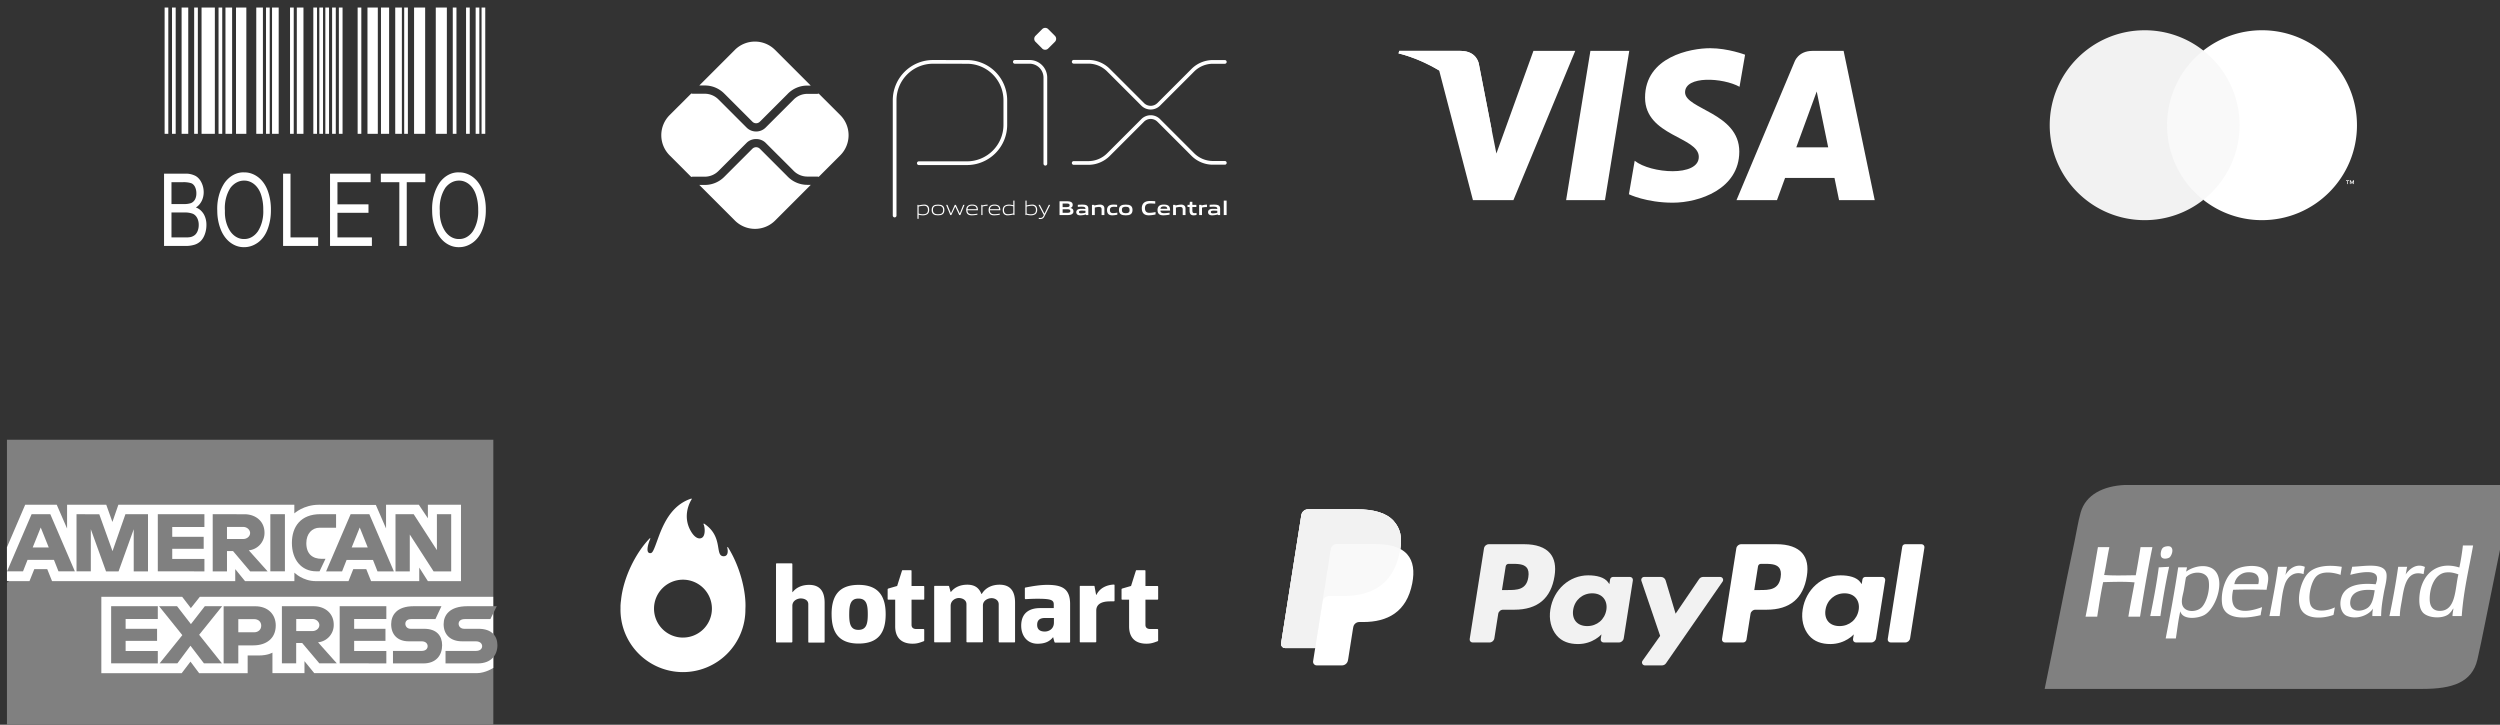 <?xml version="1.0" encoding="UTF-8" standalone="no"?>
<!-- Created with Inkscape (http://www.inkscape.org/) -->

<svg
   width="265.731mm"
   height="77.036mm"
   viewBox="0 0 265.731 77.036"
   version="1.1"
   id="svg5"
   xml:space="preserve"
   inkscape:version="1.2.2 (732a01da63, 2022-12-09)"
   sodipodi:docname="formas_pagamento.svg"
   xmlns:inkscape="http://www.inkscape.org/namespaces/inkscape"
   xmlns:sodipodi="http://sodipodi.sourceforge.net/DTD/sodipodi-0.dtd"
   xmlns="http://www.w3.org/2000/svg"
   xmlns:svg="http://www.w3.org/2000/svg"><rect x="0" y="0" width="265.731" height="77.036" fill="#333333" stroke="none"/><sodipodi:namedview
     id="namedview7"
     pagecolor="#505050"
     bordercolor="#eeeeee"
     borderopacity="1"
     inkscape:showpageshadow="0"
     inkscape:pageopacity="0"
     inkscape:pagecheckerboard="0"
     inkscape:deskcolor="#505050"
     inkscape:document-units="mm"
     showgrid="false"
     inkscape:zoom="0.78127806"
     inkscape:cx="609.25812"
     inkscape:cy="307.18897"
     inkscape:window-width="2560"
     inkscape:window-height="1057"
     inkscape:window-x="1358"
     inkscape:window-y="-8"
     inkscape:window-maximized="1"
     inkscape:current-layer="g316" /><defs
     id="defs2">
	
	

		
		
		
	
		
	
			
			
			
			
			
			
		</defs><g
     inkscape:label="Camada 1"
     inkscape:groupmode="layer"
     id="layer1"
     transform="translate(320.143,-461.136)"><g
       id="g316"
       transform="matrix(0.265,0,0,0.265,-965.779,-7.261)"><g
         id="g2157"
         transform="translate(48.607)"><g
           id="g452"
           transform="matrix(0.737,0,0,0.737,1002.252,293.146)"><path
             d="m 1969.514,2004.633 h 2.009 v 68.727 h -2.009 z m 4.018,0 h 2.009 v 68.727 h -2.009 z m 12.063,0 h 2.009 v 68.727 h -2.009 z m 39.105,0 h 2.009 v 68.727 h -2.009 z m 13.073,0 h 2.009 v 68.727 h -2.009 z m 12.677,0 h 2.009 v 68.727 h -2.009 z m 3.267,0 h 2.009 v 68.727 h -2.009 z m 3.272,0 h 2.009 v 68.727 h -2.009 z m 3.677,0 h 2.009 v 68.727 h -2.009 z m 3.677,0 h 2.009 v 68.727 h -2.009 z m 10.22,0 h 2.009 v 68.727 h -2.009 z m 25.341,0 h 2.009 v 68.727 h -2.009 z m 26.433,0 h 2.009 v 68.727 h -2.009 z m 7.23,0 h 2.009 v 68.727 h -2.009 z m 5.225,0 h 2.009 v 68.727 h -2.009 z m 3.216,0 h 2.009 v 68.727 h -2.009 z m -143.147,0 h 2.009 v 68.727 h -2.009 z m -20.103,0 h 3.617 v 68.727 h -3.617 z m 23.873,0 h 3.617 v 68.727 h -3.617 z m 16.763,0 h 3.617 v 68.727 h -3.617 z m 8.582,0 h 3.617 v 68.727 h -3.617 z m 13.487,0 h 3.617 v 68.727 h -3.617 z m 38.453,0 h 5.626 v 68.727 h -5.626 z m 7.349,0 h 4.423 v 68.727 h -4.423 z m 7.755,0 h 3.617 v 68.727 h -3.617 z m 10.254,0 h 6.031 v 68.727 h -6.031 z m 11.811,0 h 6.031 v 68.727 h -6.031 z m -127.471,0 h 7.234 v 68.727 h -7.234 z m 18.751,0 h 5.626 v 68.727 h -5.626 z"
             id="path4"
             inkscape:connector-curvature="0"
             style="fill:#ffffff;stroke-width:4.842"
             inkscape:export-filename="G:\Users\suitedoalex\sites\boleto-logo-5.png"
             inkscape:export-xdpi="1.4072399"
             inkscape:export-ydpi="1.4072399" /><path
             d="m 1969.203,2134.382 v -39.337 h 11.457 a 14.178,18.267 0 0 1 5.613,1.192 7.217,9.298 0 0 1 3.31,3.676 7.52,9.689 0 0 1 1.199,5.193 6.923,8.919 0 0 1 -1.062,4.748 7.584,9.771 0 0 1 -3.208,3.594 7.976,10.277 0 0 1 4.265,3.567 7.418,9.557 0 0 1 1.489,5.957 8.919,11.491 0 0 1 -0.904,5.138 7.72,9.947 0 0 1 -2.248,3.666 9.345,12.041 0 0 1 -3.344,1.945 20.329,26.192 0 0 1 -4.922,0.659 z m 4.044,-22.806 h 6.603 a 14.733,18.982 0 0 0 3.839,-0.456 4.265,5.496 0 0 0 2.32,-1.956 4.381,5.644 0 0 0 0.781,-3.435 4.909,6.325 0 0 0 -0.729,-3.446 3.69,4.754 0 0 0 -2.064,-2.044 17.394,22.411 0 0 0 -4.645,-0.55 h -6.104 z m 0,18.168 h 7.601 a 17.488,22.532 0 0 0 2.751,-0.187 6.586,8.485 0 0 0 2.333,-1.099 4.423,5.699 0 0 0 1.54,-2.198 5.315,6.847 0 0 0 0.606,-3.297 5.072,6.534 0 0 0 -0.874,-3.847 4.615,5.946 0 0 0 -2.427,-2.281 15.044,19.383 0 0 0 -4.466,-0.659 h -7.064 z m 24.923,-14.519 a 16.592,21.378 0 0 1 4.082,-15.338 13.88,17.882 0 0 1 10.54,-5.54 14.622,18.839 0 0 1 7.622,2.605 13.193,16.998 0 0 1 5.174,7.26 18.299,23.576 0 0 1 1.779,10.557 17.991,23.18 0 0 1 -1.872,10.705 12.796,16.487 0 0 1 -5.311,7.144 15.172,19.548 0 0 1 -7.413,2.429 14.438,18.602 0 0 1 -7.703,-2.676 13.402,17.267 0 0 1 -5.148,-7.331 17.232,22.202 0 0 1 -1.749,-9.815 z m 4.167,0.082 a 12.233,15.761 0 0 0 2.986,11.205 9.763,12.579 0 0 0 7.447,4.094 9.746,12.557 0 0 0 7.481,-4.138 12.967,16.706 0 0 0 2.947,-11.727 15.641,20.152 0 0 0 -1.241,-8.386 9.682,12.475 0 0 0 -3.685,-5.556 9.994,12.876 0 0 0 -5.447,-1.973 10.331,13.31 0 0 0 -7.383,3.797 13.163,16.959 0 0 0 -3.105,12.678 z m 31.654,19.075 v -39.337 h 4.039 v 34.693 h 15.036 v 4.644 z m 25.55,0 v -39.337 h 22.078 v 4.644 h -18.038 v 12.046 h 16.891 v 4.616 h -16.891 v 13.387 h 18.746 v 4.644 z m 37.715,0 v -34.693 h -10.062 v -4.644 h 24.202 v 4.644 h -10.1 v 34.693 z m 17.863,-19.157 a 16.592,21.378 0 0 1 4.09,-15.338 13.88,17.882 0 0 1 10.54,-5.54 14.622,18.839 0 0 1 7.622,2.605 13.193,16.998 0 0 1 5.174,7.26 18.299,23.576 0 0 1 1.779,10.557 17.991,23.18 0 0 1 -1.873,10.705 12.796,16.487 0 0 1 -5.327,7.15 15.172,19.548 0 0 1 -7.413,2.429 14.438,18.602 0 0 1 -7.708,-2.682 13.402,17.267 0 0 1 -5.136,-7.331 17.232,22.202 0 0 1 -1.749,-9.815 z m 4.167,0.082 a 12.233,15.761 0 0 0 2.986,11.205 9.763,12.579 0 0 0 7.447,4.094 9.746,12.557 0 0 0 7.507,-4.133 12.967,16.706 0 0 0 2.947,-11.727 15.641,20.152 0 0 0 -1.28,-8.386 9.682,12.475 0 0 0 -3.685,-5.556 9.994,12.876 0 0 0 -5.447,-1.973 10.331,13.31 0 0 0 -7.383,3.797 13.163,16.959 0 0 0 -3.097,12.673 z"
             id="path6"
             inkscape:connector-curvature="0"
             style="fill:#ffffff;stroke-width:4.842"
             inkscape:export-filename="G:\Users\suitedoalex\sites\boleto-logo-5.png"
             inkscape:export-xdpi="1.4072399"
             inkscape:export-ydpi="1.4072399" /></g><g
           id="g611"
           transform="matrix(0.238,0,0,0.238,2276.328,1275.272)"><path
             d="m 1975.911,2431.574 v -194.26 a 64.71,64.71 0 0 1 64.71,-64.71 l 57.35,0.08 a 64.62,64.62 0 0 1 64.49,64.63 v 41.34 a 64.72,64.72 0 0 1 -64.71,64.72 h -81.06"
             fill="none"
             stroke="#939598"
             stroke-linecap="round"
             stroke-linejoin="round"
             stroke-width="6.26"
             id="path458"
             style="stroke:#ffffff" /><path
             d="m 2178.491,2172.594 h 24.88 a 26.56,26.56 0 0 1 26.56,26.56 v 145.1"
             fill="none"
             stroke="#939598"
             stroke-linecap="round"
             stroke-linejoin="round"
             stroke-width="6.26"
             id="path460"
             style="stroke:#ffffff" /><path
             d="m 2224.591,2150.114 -11.28,-11.29 a 7.16,7.16 0 0 1 0,-10.13 l 11.28,-11.28 a 7.18,7.18 0 0 1 10.15,0 l 11.27,11.28 a 7.16,7.16 0 0 1 0,10.13 l -11.32,11.29 a 7.17,7.17 0 0 1 -10.14,0"
             fill="#32bcad"
             id="path462"
             style="fill:#ffffff" /><path
             d="m 2277.691,2172.464 h 24.67 a 47.85,47.85 0 0 1 33.84,14 l 57.71,57.71 a 19.13,19.13 0 0 0 27.07,0 l 57.5,-57.49 a 47.81,47.81 0 0 1 33.83,-14 h 20.06"
             fill="none"
             stroke="#939598"
             stroke-linecap="round"
             stroke-linejoin="round"
             stroke-width="6.26"
             id="path464"
             style="stroke:#ffffff" /><path
             d="m 2277.691,2342.984 h 24.67 a 47.86,47.86 0 0 0 33.84,-14 l 57.71,-57.71 a 19.15,19.15 0 0 1 27.07,0 l 57.5,57.5 a 47.84,47.84 0 0 0 33.83,14 h 20.06"
             fill="none"
             stroke="#939598"
             stroke-linecap="round"
             stroke-linejoin="round"
             stroke-width="6.26"
             id="path466"
             style="stroke:#ffffff" /><path
             d="m 1828.821,2379.844 a 46.07,46.07 0 0 1 -32.78,-13.53 l -47.35,-47.38 a 9,9 0 0 0 -12.44,0 l -47.51,47.51 a 46.09,46.09 0 0 1 -32.78,13.57 h -9.27 l 60,60 a 48,48 0 0 0 67.81,0 l 60.12,-60.13 z"
             fill="#32bcad"
             id="path468"
             style="fill:#ffffff" /><path
             d="m 1655.971,2212.404 a 46.08,46.08 0 0 1 32.78,13.57 l 47.51,47.52 a 8.81,8.81 0 0 0 12.44,0 l 47.34,-47.34 a 46,46 0 0 1 32.78,-13.58 h 5.7 l -60.12,-60.12 a 47.94,47.94 0 0 0 -67.81,0 l -59.9,59.95 z"
             fill="#32bcad"
             id="path470"
             style="fill:#ffffff" /><path
             d="m 1884.251,2262.314 -36.33,-36.33 a 7,7 0 0 1 -2.58,0.52 h -16.52 a 32.62,32.62 0 0 0 -22.93,9.5 l -47.34,47.31 a 22.74,22.74 0 0 1 -32.13,0 l -47.52,-47.49 a 32.62,32.62 0 0 0 -22.93,-9.51 h -20.28 a 7.12,7.12 0 0 1 -2.44,-0.49 l -36.56,36.49 a 48,48 0 0 0 0,67.81 l 36.48,36.48 a 6.85,6.85 0 0 1 2.44,-0.49 h 20.36 a 32.63,32.63 0 0 0 22.93,-9.51 l 47.51,-47.51 c 8.59,-8.58 23.56,-8.58 32.14,0 l 47.34,47.33 a 32.62,32.62 0 0 0 22.93,9.5 h 16.52 a 6.9,6.9 0 0 1 2.58,0.52 l 36.33,-36.33 a 47.94,47.94 0 0 0 0,-67.81"
             fill="#32bcad"
             id="path472"
             style="fill:#ffffff" /><path
             d="m 2025.231,2415.064 a 42.13,42.13 0 0 0 -8.89,1.35 v 11.84 a 20.6,20.6 0 0 0 6.92,1.16 c 5.94,0 8.75,-2 8.75,-7.23 0,-4.92 -2.3,-7.12 -6.78,-7.12 m -10.89,22 v -23.43 h 1.63 l 0.17,1 a 46.87,46.87 0 0 1 9.26,-1.49 9.16,9.16 0 0 1 6.07,1.76 c 2,1.66 2.68,4.34 2.68,7.26 0,2.92 -1,5.94 -3.8,7.53 a 14.59,14.59 0 0 1 -6.89,1.53 24.82,24.82 0 0 1 -7.12,-1.09 v 6.89 z"
             fill="#939598"
             id="path474"
             style="fill:#ffffff" /><path
             d="m 2049.051,2414.994 c -5.93,0 -8.58,1.86 -8.58,7.09 0,5.05 2.61,7.33 8.58,7.33 5.97,0 8.55,-1.84 8.55,-7.06 0,-5.05 -2.61,-7.36 -8.55,-7.36 m 7.64,14.42 c -2,1.42 -4.62,1.83 -7.64,1.83 -3.02,0 -5.73,-0.44 -7.66,-1.83 -2.17,-1.53 -3.06,-4 -3.06,-7.19 0,-3.19 0.89,-5.67 3.06,-7.23 1.93,-1.39 4.58,-1.83 7.66,-1.83 3.08,0 5.67,0.44 7.64,1.83 2.2,1.56 3.05,4.1 3.05,7.19 0,3.09 -0.88,5.7 -3.05,7.23"
             fill="#939598"
             id="path476"
             style="fill:#ffffff" /><path
             d="m 2084.791,2430.764 -6.62,-14.21 h -0.13 l -6.52,14.21 h -1.83 l -7,-17.13 h 2.2 l 5.87,14.38 h 0.14 l 6.38,-14.38 h 1.83 l 6.54,14.38 h 0.14 l 5.73,-14.38 h 2.17 l -7.06,17.13 z"
             fill="#939598"
             id="path478"
             style="fill:#ffffff" /><path
             d="m 2106.441,2414.954 c -5.5,0 -7.36,2.45 -7.7,6 h 15.4 c -0.17,-3.9 -2.17,-6 -7.7,-6 m -0.07,16.29 c -3.29,0 -5.43,-0.48 -7.13,-1.9 -2,-1.73 -2.67,-4.24 -2.67,-7.12 0,-2.88 0.91,-5.67 3.19,-7.33 a 11.38,11.38 0 0 1 6.68,-1.73 12,12 0 0 1 6.85,1.66 c 2.47,1.66 2.95,4.58 2.95,7.9 h -17.55 c 0.07,3.53 1.22,6.65 7.87,6.65 a 51.75,51.75 0 0 0 8.85,-1 v 1.8 a 52.33,52.33 0 0 1 -9,1.05"
             fill="#939598"
             id="path480"
             style="fill:#ffffff" /><path
             d="m 2121.991,2430.764 v -17.13 h 1.62 l 0.17,1 c 3.63,-0.92 5.33,-1.49 8.52,-1.49 h 0.24 v 1.9 h -0.48 c -2.68,0 -4.31,0.37 -8.07,1.35 v 14.35 z"
             fill="#939598"
             id="path482"
             style="fill:#ffffff" /><path
             d="m 2144.161,2414.954 c -5.49,0 -7.36,2.45 -7.7,6 h 15.4 c -0.17,-3.9 -2.17,-6 -7.7,-6 m -0.07,16.29 c -3.29,0 -5.42,-0.48 -7.12,-1.9 -2,-1.73 -2.68,-4.24 -2.68,-7.12 0,-2.88 0.92,-5.67 3.19,-7.33 a 11.42,11.42 0 0 1 6.68,-1.73 12,12 0 0 1 6.85,1.66 c 2.48,1.66 3,4.58 3,7.9 h -17.62 c 0.07,3.53 1.22,6.65 7.87,6.65 a 51.76,51.76 0 0 0 8.86,-1 v 1.8 a 52.44,52.44 0 0 1 -9,1.05"
             fill="#939598"
             id="path484"
             style="fill:#ffffff" /><path
             d="m 2175.891,2416.144 a 20.6,20.6 0 0 0 -6.92,-1.15 c -5.94,0 -8.75,2 -8.75,7.23 0,4.95 2.31,7.12 6.78,7.12 a 44.06,44.06 0 0 0 8.89,-1.33 z m 0.38,14.62 -0.18,-1 a 46.06,46.06 0 0 1 -9.26,1.5 9,9 0 0 1 -6.07,-1.77 c -2,-1.66 -2.68,-4.34 -2.68,-7.25 0,-3.06 1,-5.94 3.8,-7.5 a 14.35,14.35 0 0 1 6.92,-1.56 26.18,26.18 0 0 1 7.09,1.08 v -7.85 h 2 v 24.35 z"
             fill="#939598"
             id="path486"
             style="fill:#ffffff" /><path
             d="m 2207.241,2415.064 a 42.13,42.13 0 0 0 -8.89,1.35 v 11.81 a 20,20 0 0 0 6.92,1.19 c 5.94,0 8.75,-2 8.75,-7.23 0,-4.92 -2.3,-7.12 -6.78,-7.12 m 5.12,14.65 a 14.57,14.57 0 0 1 -6.88,1.53 24.35,24.35 0 0 1 -7.67,-1.29 l -0.1,0.81 h -1.36 v -24.35 h 2 v 8.17 a 48.34,48.34 0 0 1 9.06,-1.42 9.16,9.16 0 0 1 6.07,1.76 c 2,1.66 2.68,4.34 2.68,7.26 0,2.92 -1,5.94 -3.8,7.53"
             fill="#939598"
             id="path488"
             style="fill:#ffffff" /><path
             d="m 2218.821,2437.314 v -1.86 c 1,0.1 1.9,0.17 2.54,0.17 2.48,0 4,-0.72 5.36,-3.53 l 0.65,-1.36 -9,-17.13 h 2.32 l 7.67,14.79 h 0.13 l 7.29,-14.79 h 2.28 l -9.64,19.24 c -1.76,3.49 -3.66,4.64 -7.16,4.64 a 19.48,19.48 0 0 1 -2.47,-0.17"
             fill="#939598"
             id="path490"
             style="fill:#ffffff" /><path
             d="m 2265.691,2420.994 h -6.64 v 6 h 6.64 c 4.58,0 6.31,-0.51 6.31,-3 0,-2.68 -2.38,-3 -6.35,-3 m -1.2,-9.68 h -5.42 v 6.1 h 5.46 c 4.51,0 6.31,-0.54 6.31,-3.08 0,-2.72 -2.28,-3 -6.35,-3 m 10.32,17.88 c -2.45,1.56 -5.4,1.62 -10.79,1.62 h -10.15 v -23.3 h 9.91 c 4.65,0 7.5,0.06 9.87,1.49 a 4.91,4.91 0 0 1 2.38,4.61 c 0,2.44 -1,4.07 -3.67,5.16 v 0.13 c 3,0.68 4.92,2.21 4.92,5.5 a 5,5 0 0 1 -2.47,4.72"
             fill="#939598"
             id="path492"
             style="fill:#ffffff" /><path
             d="m 2297.531,2423.574 c -2,-0.17 -4,-0.27 -6.17,-0.27 -3.49,0 -4.72,0.71 -4.72,2.31 0,1.6 1,2.3 3.7,2.3 a 34.52,34.52 0 0 0 7.19,-1 z m 1,7.19 -0.13,-1 a 41.11,41.11 0 0 1 -9.3,1.5 8.88,8.88 0 0 1 -5.19,-1.26 5.3,5.3 0 0 1 1,-8.78 c 1.8,-0.85 4.21,-0.92 6.42,-0.92 1.79,0 4.2,0.1 6.2,0.24 v -0.31 c 0,-2.68 -1.76,-3.56 -6.58,-3.56 -1.86,0 -4.14,0.1 -6.31,0.3 v -3.46 c 2.41,-0.2 5.13,-0.33 7.37,-0.33 3,0 6.07,0.23 8,1.59 1.93,1.36 2.34,3.33 2.34,5.87 v 10.14 z"
             fill="#939598"
             id="path494"
             style="fill:#ffffff" /><path
             d="m 2324.691,2430.764 v -9.45 c 0,-3.12 -1.59,-4.24 -4.44,-4.24 a 32.63,32.63 0 0 0 -7,1.08 v 12.62 h -4.78 v -17.14 h 3.9 l 0.17,1.09 a 39.6,39.6 0 0 1 9.16,-1.56 8.45,8.45 0 0 1 5.87,1.76 c 1.35,1.22 1.86,2.92 1.86,5.36 v 10.48 z"
             fill="#939598"
             id="path496"
             style="fill:#ffffff" /><path
             d="m 2342.951,2431.244 c -2.21,0 -4.62,-0.31 -6.38,-1.8 -2.1,-1.7 -2.71,-4.37 -2.71,-7.26 0,-2.71 0.88,-5.67 3.49,-7.33 2.14,-1.39 4.78,-1.69 7.53,-1.69 2,0 3.9,0.13 6,0.33 v 3.67 c -1.73,-0.17 -3.8,-0.3 -5.46,-0.3 -4.55,0 -6.69,1.42 -6.69,5.36 0,3.69 1.6,5.29 5.33,5.29 a 40.69,40.69 0 0 0 7.19,-0.88 v 3.52 a 42.64,42.64 0 0 1 -8.34,1.09"
             fill="#939598"
             id="path498"
             style="fill:#ffffff" /><path
             d="m 2365.421,2416.754 c -4.55,0 -6.55,1.43 -6.55,5.33 0,3.9 2,5.56 6.55,5.56 4.55,0 6.48,-1.39 6.48,-5.29 0,-3.9 -1.93,-5.6 -6.48,-5.6 m 8.21,12.69 c -2.1,1.42 -4.85,1.8 -8.21,1.8 -3.36,0 -6.17,-0.41 -8.24,-1.8 -2.38,-1.56 -3.23,-4.14 -3.23,-7.22 0,-3.08 0.85,-5.71 3.23,-7.27 2.07,-1.39 4.81,-1.79 8.24,-1.79 3.43,0 6.11,0.4 8.21,1.79 2.37,1.56 3.19,4.18 3.19,7.23 0,3.05 -0.85,5.7 -3.19,7.26"
             fill="#939598"
             id="path500"
             style="fill:#ffffff" /><path
             d="m 2404.431,2431.244 c -2.88,0 -6,-0.48 -8.34,-2.41 -2.78,-2.31 -3.63,-5.87 -3.63,-9.7 0,-3.43 1.09,-7.5 4.71,-9.87 2.82,-1.83 6.31,-2.21 9.84,-2.21 2.58,0 5.23,0.17 8.11,0.41 v 4.17 c -2.47,-0.2 -5.53,-0.37 -7.9,-0.37 -6.62,0 -9.43,2.51 -9.43,7.87 0,5.36 2.61,7.9 7.49,7.9 a 52.84,52.84 0 0 0 10.35,-1.39 v 4.14 a 58,58 0 0 1 -11.2,1.46"
             fill="#939598"
             id="path502"
             style="fill:#ffffff" /><path
             d="m 2429.691,2416.214 c -4,0 -5.5,1.43 -5.81,4 h 11.54 c -0.14,-2.78 -1.77,-4 -5.73,-4 m -0.72,15 c -2.81,0 -5.36,-0.34 -7.26,-1.9 -1.9,-1.56 -2.75,-4.24 -2.75,-7.16 0,-2.61 0.85,-5.53 3.23,-7.23 2.1,-1.49 4.78,-1.79 7.5,-1.79 2.44,0 5.32,0.27 7.42,1.73 2.75,1.93 3,4.92 3,8.44 h -16.26 c 0.1,2.62 1.49,4.31 6.31,4.31 a 61.81,61.81 0 0 0 9.13,-0.88 v 3.36 a 65.31,65.31 0 0 1 -10.32,1.12"
             fill="#939598"
             id="path504"
             style="fill:#ffffff" /><path
             d="m 2461.411,2430.764 v -9.45 c 0,-3.12 -1.59,-4.24 -4.44,-4.24 a 32.63,32.63 0 0 0 -7,1.08 v 12.62 h -4.78 v -17.14 h 3.9 l 0.17,1.09 a 39.6,39.6 0 0 1 9.16,-1.56 8.45,8.45 0 0 1 5.87,1.76 c 1.35,1.22 1.86,2.92 1.86,5.36 v 10.48 z"
             fill="#939598"
             id="path506"
             style="fill:#ffffff" /><path
             d="m 2479.781,2431.244 c -2.31,0 -4.41,-0.65 -5.56,-2.45 a 8.85,8.85 0 0 1 -1.26,-5.18 v -6.42 h -3.46 v -3.56 h 3.46 l 0.51,-5.19 h 4.22 v 5.19 h 6.75 v 3.56 h -6.75 v 5.5 a 8.26,8.26 0 0 0 0.47,3.26 c 0.51,1.15 1.63,1.59 3.13,1.59 a 21.3,21.3 0 0 0 3.42,-0.34 v 3.43 a 27.57,27.57 0 0 1 -4.95,0.61"
             fill="#939598"
             id="path508"
             style="fill:#ffffff" /><path
             d="m 2489.131,2430.764 v -17.13 h 3.9 l 0.17,1.09 a 29.76,29.76 0 0 1 8.48,-1.56 5.23,5.23 0 0 1 0.61,0 v 4.15 c -0.54,0 -1.19,0 -1.66,0 a 26.94,26.94 0 0 0 -6.72,0.88 v 12.65 z"
             fill="#939598"
             id="path510"
             style="fill:#ffffff" /><path
             d="m 2519.691,2423.574 c -2,-0.17 -4,-0.27 -6.18,-0.27 -3.49,0 -4.71,0.71 -4.71,2.31 0,1.6 1,2.3 3.69,2.3 a 34.61,34.61 0 0 0 7.2,-1 z m 1,7.19 -0.14,-1 a 41.11,41.11 0 0 1 -9.3,1.5 8.88,8.88 0 0 1 -5.19,-1.26 4.87,4.87 0 0 1 -1.9,-4.14 4.81,4.81 0 0 1 2.89,-4.64 c 1.8,-0.85 4.2,-0.92 6.41,-0.92 1.8,0 4.21,0.1 6.21,0.24 v -0.31 c 0,-2.68 -1.77,-3.56 -6.58,-3.56 -1.87,0 -4.14,0.1 -6.31,0.3 v -3.46 c 2.41,-0.2 5.12,-0.33 7.36,-0.33 3,0 6.07,0.23 8,1.59 1.93,1.36 2.34,3.33 2.34,5.87 v 10.14 z"
             fill="#939598"
             id="path512"
             style="fill:#ffffff" /><path
             d="m 2530.611,2406.414 h 4.79 v 24.35 h -4.79 z"
             fill="#939598"
             id="path514"
             style="fill:#ffffff" /></g><g
           id="g648"
           transform="matrix(0.191,0,0,0.191,2503.631,1377.318)"><polygon
             points="433.5,319.03 351.91,319.03 402.91,5.61 484.51,5.61 "
             fill="#005ca8"
             id="polygon615"
             transform="translate(2330.282,2144.277)"
             style="fill:#ffffff" /><path
             d="m 2613.542,2149.907 -77.79,215.55 -9.21,-46.43 v 0 l -27.45,-140.91 c 0,0 -3.31,-28.21 -38.71,-28.21 h -128.59 l -1.51,5.28 c 0,0 39.34,8.18 85.35,35.84 l 70.89,272.28 h 85 l 129.84,-313.4 z"
             fill="#005ca8"
             id="path617"
             style="fill:#ffffff" /><path
             d="m 3255.362,2463.307 h 74.92 l -65.33,-313.4 h -65.6 c -30.29,0 -37.67,23.36 -37.67,23.36 l -121.69,290.04 h 85 l 17,-46.55 h 103.8 z m -89.79,-110.87 42.88,-117.29 24.12,117.29 z"
             fill="#005ca8"
             id="path619"
             style="fill:#ffffff" /><path
             d="m 3046.372,2225.257 11.64,-67.35 c 0,0 -35.93,-13.66 -73.39,-13.66 -40.49,0 -136.65,17.71 -136.65,103.76 0,81 112.86,82 112.86,124.5 0,42.5 -101.22,34.92 -134.63,8.1 l -12.14,70.36 c 0,0 36.43,17.71 92.11,17.71 55.68,0 139.7,-28.77 139.7,-107.28 0,-81.48 -113.88,-89.07 -113.88,-124.5 0,-35.43 79.46,-30.88 114.38,-11.64 z"
             fill="#005ca8"
             id="path621"
             style="fill:#ffffff" /><path
             d="m 2526.552,2319.047 -27.46,-140.93 c 0,0 -3.31,-28.21 -38.71,-28.21 h -128.59 l -1.51,5.28 c 0,0 61.81,12.82 121.11,60.81 56.67,45.91 75.16,103.05 75.16,103.05 z"
             fill="#f6a723"
             id="path623"
             style="fill:#ffffff" /></g><g
           id="g684"
           transform="matrix(0.123,0,0,0.123,2909.14,1569.343)"><path
             d="m 3437.512,2211.481 v -12 h -3.13 l -3.62,8.25 -3.58,-8.27 h -3.14 v 12 h 2.23 v -9 l 3.38,7.81 h 2.31 l 3.38,-7.83 v 9.07 h 2.2 z m -19.86,0 v -10 h 4 v -2 h -10.23 v 2 h 4 v 10 z"
             fill="#f79410"
             id="path654"
             style="fill:#ffffff" /><path
             d="m 3081.692,2263.041 h -270.92 v -486.82 h 270.92 z"
             fill="#ff5f00"
             id="path656"
             style="fill:#f9f9f9" /><path
             d="m 2827.952,2019.611 a 309.1,309.1 0 0 1 118.23,-243.39 308.32,308.32 0 0 0 -191.34,-66.21 c -171,0 -309.6,138.63 -309.6,309.64 0,171.01 138.63,309.57 309.62,309.57 a 308.23,308.23 0 0 0 191.32,-66.17 309.14,309.14 0 0 1 -118.23,-243.44"
             fill="#eb001b"
             id="path658"
             style="fill:#f2f2f2" /><path
             d="m 3447.182,2019.611 c 0,171.01 -138.61,309.61 -309.6,309.61 a 308.4,308.4 0 0 1 -191.4,-66.17 309.67,309.67 0 0 0 0,-486.83 308.38,308.38 0 0 1 191.4,-66.25 c 171,0 309.59,138.63 309.59,309.64"
             fill="#f79e1b"
             id="path660"
             style="fill:#ffffff" /></g></g><g
         id="g2195"><g
           id="g456"
           transform="matrix(0.215,0,0,0.215,2352.51,1507.033)"><path
             d="m 1837.727,2408.882 v -144.94 a 1.23,1.23 0 0 1 1.3,-1.3 h 27.89 a 1.4,1.4 0 0 1 1.31,1.3 v 52.4 h 0.52 c 7.3,-9.38 18.5,-13.56 30.76,-13.56 21.89,0 28.93,14.34 28.93,33.37 v 73 a 1.39,1.39 0 0 1 -1.3,1.3 h -27.89 a 1.23,1.23 0 0 1 -1.31,-1.3 v -70.39 c 0,-8.34 -8.6,-10.69 -14.07,-10.69 -5.47,0 -15.64,3.65 -15.64,13.82 v 67 a 1.4,1.4 0 0 1 -1.31,1.3 h -27.89 a 1.39,1.39 0 0 1 -1.3,-1.3 z m 222.35,-28.64 v -49.82 h -12.77 a 1.24,1.24 0 0 1 -1.31,-1.31 v -18 c 0,-0.53 0.53,-1.05 0.79,-1.31 0.52,-0.26 16.94,-4.95 16.94,-4.95 0,0 8.86,-28.15 9.12,-28.67 a 1.22,1.22 0 0 1 1.31,-0.79 h 15.12 a 1.24,1.24 0 0 1 1.3,1.31 v 28.15 h 22.42 a 1.39,1.39 0 0 1 1.3,1.3 v 22.94 a 1.4,1.4 0 0 1 -1.3,1.31 h -22.42 v 46.94 c 0,4.95 2.87,7.82 9.38,7.82 h 13 a 1.39,1.39 0 0 1 1.3,1.3 v 20.07 a 1.62,1.62 0 0 1 -0.78,1.31 c -7.82,2.86 -12.25,4.69 -21.38,4.69 -22.63,-0.29 -32.02,-13.56 -32.02,-32.29 z m 436.37,0 v -49.82 h -12.78 a 1.24,1.24 0 0 1 -1.31,-1.31 v -18 a 2.17,2.17 0 0 1 0.79,-1.31 c 0.52,-0.26 16.94,-4.95 16.94,-4.95 0,0 8.86,-28.15 9.12,-28.67 a 1.2,1.2 0 0 1 1.31,-0.79 h 15.15 a 1.24,1.24 0 0 1 1.3,1.31 v 28.15 h 22.4 a 1.39,1.39 0 0 1 1.3,1.3 v 22.94 a 1.4,1.4 0 0 1 -1.3,1.31 h -22.42 v 46.94 c 0,4.95 2.87,7.82 9.38,7.82 h 13 a 1.39,1.39 0 0 1 1.3,1.3 v 20.07 a 1.62,1.62 0 0 1 -0.78,1.31 c -7.82,2.86 -12.25,4.69 -21.38,4.69 -22.9,-0.29 -32.02,-13.56 -32.02,-32.29 z m -363.64,28.64 v -103 a 1.23,1.23 0 0 1 1.3,-1.3 h 25.29 a 1.73,1.73 0 0 1 1.3,1 c 0,0.52 2.87,10.43 2.87,10.43 h 0.52 c 7.3,-9.39 18.25,-13.56 30.5,-13.56 14.86,0 22.16,6.78 26.33,17.21 h 0.75 c 7.56,-12.77 20.85,-17.21 33.1,-17.21 21.9,0 28.94,14.34 28.94,33.37 v 73 a 1.23,1.23 0 0 1 -1.3,1.3 h -27.9 a 1.39,1.39 0 0 1 -1.3,-1.3 v -69.8 c 0,-8.34 -7.82,-11.47 -13.29,-11.47 -6.26,0 -15.9,3.91 -16.17,13.29 v 67.78 a 1.39,1.39 0 0 1 -1.3,1.3 h -28.12 a 1.23,1.23 0 0 1 -1.3,-1.3 v -69.86 c 0,-8.34 -8.35,-11.47 -14.34,-11.47 -5.48,0 -15.12,4.17 -15.12,14.6 v 66.73 a 1.23,1.23 0 0 1 -1.3,1.3 h -27.9 a 1.17,1.17 0 0 1 -1.56,-1 z m 169.18,-80.81 v -19 a 1.19,1.19 0 0 1 1,-1.3 c 14.6,-2.87 27.89,-5 40.66,-5 27.11,0 42.76,6.52 42.76,35.72 v 70.65 a 1.24,1.24 0 0 1 -1.31,1.3 h -26.55 c -0.78,0 -1,-0.52 -1.3,-1 -0.3,-0.48 -2.87,-10.43 -2.87,-10.43 h 1.29 c -7.56,10.43 -17.73,13.56 -30,13.56 -19.81,0 -30.5,-15.38 -30.5,-33.63 0,-27.37 20.07,-32.84 34.93,-32.84 h 25.81 v -7 c 0,-8.6 -6.52,-10.43 -31,-10.43 -10.43,0 -21.38,0.78 -21.9,0.78 a 1.83,1.83 0 0 1 -1,-1.3 z m 54.22,36.49 h -16.69 c -8.86,0 -14.59,3.39 -14.59,12.78 0,10.16 7.3,12.51 14.33,12.51 6.52,0 16.95,-3.91 16.95,-16.94 z m 48.22,44.32 v -103 a 1.23,1.23 0 0 1 1.31,-1.3 h 25 a 1.19,1.19 0 0 1 1.3,1 c 0,0.52 2.87,15.9 2.87,15.9 h 0.52 c 6.78,-13.81 20.6,-18.77 32.59,-19.29 a 1.23,1.23 0 0 1 1.3,1.31 v 28.74 a 1.39,1.39 0 0 1 -1.3,1.3 h -7 c -19.29,0 -25.81,7.56 -25.81,17.21 v 57.87 a 1.39,1.39 0 0 1 -1.3,1.3 h -27.91 a 1.15,1.15 0 0 1 -1.57,-1.04 z m -463,-51.35 c 0,-33.63 13,-54.75 50.31,-54.75 37.31,0 50.58,21.38 50.58,54.75 0,33.62 -13,54.74 -50.58,54.74 -37.23,-0.03 -50.27,-21.12 -50.27,-54.74 z m 32.85,0 c 0,18.24 2.61,29.19 17.2,29.19 14.86,0 17.47,-11.21 17.47,-29.19 0,-18.25 -2.61,-29.2 -17.47,-29.2 -14.29,0 -17.16,10.91 -17.16,29.2 z"
             fill="#053d4e"
             id="path428"
             style="fill:#ffffff" /><path
             d="m 1780.667,2347.102 c 1.56,-28.67 -8.34,-75.6 -32.32,-114.18 a 0.83,0.83 0 1 0 -1.57,0.53 c 1.57,5.73 2.09,16.42 -7.3,15.9 -16.42,-1.05 0.52,-36.5 -35.71,-60.74 a 0.87,0.87 0 0 0 -1.3,1 c 2.6,4.69 3.91,19.55 -1.83,24.51 -4.69,3.91 -13,2.86 -21.11,-10.43 -13.56,-22.16 -8.34,-45.62 0.78,-60.48 0.78,-1 -0.26,-1.56 -1,-1.3 -49.79,16.42 -59.7,75.07 -70.39,96.45 -1.82,3.65 -3.38,5.47 -6.25,5.21 -9.13,-0.52 -2.61,-20.07 0.52,-26.59 0.52,-1 -0.52,-1.56 -1.3,-0.78 -25.62,26.63 -48.82,72.25 -53.22,114.48 0.26,-1.05 -0.52,3.39 -0.78,6.77 0,1.31 -0.26,2.61 -0.26,3.91 v 4.7 a 116.52,116.52 0 1 0 233,2.08 z m -117,54 a 54,54 0 1 1 54.48,-53.44 53.9,53.9 0 0 1 -54.55,53.4 z"
             fill="#f04e23"
             id="path430"
             style="fill:#ffffff" /></g><g
           id="g786"
           transform="matrix(0.201,0,0,0.201,1910.077,1587.267)"><path
             d="m 2632.191,1774.395 h 970.58 v 313.237 l -48.07,44.834 48.07,39.956 v 182.168 h -970.58 v -295.244 l 30.07,-20.647 -30.07,-19.721 z"
             fill="#016fd0"
             id="path688"
             style="fill:#808080;stroke-width:0.773" /><path
             d="m 2820.561,2240.181 v -152.37 h 161.33 l 17.3,22.57 17.9,-22.57 h 585.68 v 141.86 c 0,0 -15.28,10.32 -33,10.51 h -324.29 l -19.56,-24 v 24 h -63.93 v -41 c 0,0 -8.75,5.74 -27.63,5.74 h -21.8 v 35.32 h -96.81 l -17.32,-23.06 -17.51,23.06 h -160.36 z"
             fill="#ffffff"
             id="path690" /><path
             d="m 2632.191,1988.991 36.39,-84.86 h 63 l 20.61,47.5 v -47.5 h 78.2 l 12.26,34.34 11.87,-34.34 h 351.16 v 17.22 c 0,0 18.51,-17.22 48.75,-17.22 l 113.94,0.38 20.33,46.9 v -47.28 h 65.49 l 18,27 v -27 h 66.07 v 152.39 h -66.07 l -17.22,-27.05 v 27.05 h -96.14 l -9.63,-24 h -25.88 l -9.54,24 h -65.19 c -26.08,0 -42.81,-16.93 -42.81,-16.93 v 16.93 h -98.47 l -19.56,-24 v 24 h -365.56 l -9.63,-24 h -25.78 l -9.64,24 h -44.95 z"
             fill="#ffffff"
             id="path692" /><path
             d="m 2681.421,1922.921 -49,114 h 31.88 l 9,-22.86 h 52.69 l 9,22.86 h 32.69 l -49,-114 z m 18.2,26.57 16,39.89 h -32.06 z"
             fill="#016fd0"
             id="path694"
             style="fill:#808080" /><path
             d="m 2771.041,2036.961 v -114 l 45.44,0.2 26.37,73.56 25.78,-73.76 h 45.05 v 114.1 h -28.49 v -84.07 l -30.26,84.07 h -25 l -30.36,-84.17 v 84.07 z"
             fill="#016fd0"
             id="path696"
             style="fill:#808080" /><path
             d="m 2933.241,2036.961 v -114 h 93 v 25.5 h -64.2 v 19.56 h 62.76 v 24 h -62.76 v 20.24 h 64.22 v 24.81 z"
             fill="#016fd0"
             id="path698"
             style="fill:#808080" /><path
             d="m 3042.801,1922.921 v 114.14 h 28.51 v -40.58 h 12 l 34.25,40.58 h 34.83 l -37.56,-42 a 34.74,34.74 0 0 0 31.33,-35 c 0,-24 -18.87,-37 -39.89,-37 l -63.44,-0.1 z m 28.51,25.5 h 32.59 c 7.79,0 13.53,6.13 13.53,12 0,7.58 -7.4,12 -13.14,12 h -33 v -24 z"
             fill="#016fd0"
             id="path700"
             style="fill:#808080" /><path
             d="m 3186.901,2036.961 h -29.09 v -114 h 29.09 z"
             fill="#016fd0"
             id="path702"
             style="fill:#808080" /><path
             d="m 3255.991,2036.961 h -6.33 c -30.45,0 -48.84,-23.93 -48.84,-56.53 0,-33.37 18.29,-57.51 56.63,-57.51 h 31.52 v 27 h -32.69 c -15.57,0 -26.66,12.17 -26.66,30.75 0,22.09 12.65,31.33 30.74,31.33 h 7.5 z"
             fill="#016fd0"
             id="path704"
             style="fill:#808080" /><path
             d="m 3318.061,1922.921 -49,114.14 h 31.92 l 9,-22.87 h 52.64 l 9,22.87 h 32.69 l -49,-114.14 z m 18.13,26.57 16,39.89 h -32.08 z"
             fill="#016fd0"
             id="path706"
             style="fill:#808080" /><path
             d="m 3407.581,2036.961 v -114 h 36.29 l 46.32,71.68 v -71.72 h 28.51 v 114.14 h -35.13 l -47.48,-73.56 v 73.56 h -28.51 z"
             fill="#016fd0"
             id="path708"
             style="fill:#808080" /><path
             d="m 2840.121,2220.621 v -114 h 93.12 v 25.51 h -64.22 v 19.56 h 62.76 v 24 h -62.76 v 20.24 h 64.22 v 24.71 z"
             fill="#016fd0"
             id="path710"
             style="fill:#808080" /><path
             d="m 3296.191,2220.621 v -114 h 93.1 v 25.51 h -64.22 v 19.56 h 62.47 v 24 h -62.47 v 20.24 h 64.22 v 24.71 z"
             fill="#016fd0"
             id="path712"
             style="fill:#808080" /><path
             d="m 2936.841,2220.621 45.35,-56.33 -46.41,-57.7 h 35.9 l 27.64,35.71 27.73,-35.71 h 34.54 l -45.83,57 45.44,57 h -35.91 l -26.86,-35.12 -26.17,35.12 z"
             fill="#016fd0"
             id="path714"
             style="fill:#808080" /><path
             d="m 3064.601,2106.591 v 114.13 h 29.28 v -36 h 30.07 c 25.39,0 44.66,-13.53 44.66,-39.7 0,-21.7 -15.08,-38.34 -41,-38.34 h -63 z m 29.28,25.78 h 31.63 c 8.17,0 14.1,5.06 14.1,13.14 0,7.59 -5.83,13.13 -14.2,13.13 h -31.53 z"
             fill="#016fd0"
             id="path716"
             style="fill:#808080" /><path
             d="m 3180.871,2106.591 v 114 h 28.51 v -40.54 h 12 l 34.25,40.57 h 34.83 l -37.46,-42 a 34.76,34.76 0 0 0 31.33,-35 c 0,-24 -18.88,-37 -39.89,-37 z m 28.61,25.54 h 32.59 c 7.79,0 13.53,6.13 13.53,12 0,7.59 -7.4,12 -13.14,12 h -33 z"
             fill="#016fd0"
             id="path718"
             style="fill:#808080" /><path
             d="m 3402.521,2220.621 v -24.81 h 57.12 c 8.46,0 12.06,-4.57 12.06,-9.53 0,-4.77 -3.6,-9.64 -12.06,-9.64 h -25.79 c -22.38,0 -34.93,-13.62 -34.93,-34.15 0,-18.29 11.48,-35.9 44.76,-35.9 h 55.56 l -12,25.68 h -48.05 c -9.14,0 -12,4.87 -12,9.44 0,4.77 3.5,9.93 10.5,9.93 h 27.1 c 25,0 35.81,14.2 35.81,32.79 0,19.94 -12.06,36.29 -37.17,36.29 h -60.91 z"
             fill="#016fd0"
             id="path720"
             style="fill:#808080" /><path
             d="m 3507.411,2220.621 v -24.81 h 60.33 c 9,0 12.74,-4.57 12.74,-9.53 0,-4.77 -3.89,-9.64 -12.74,-9.64 h -27.25 c -23.64,0 -36.87,-13.62 -36.87,-34.15 0,-18.29 12.06,-35.9 47.29,-35.9 h 58.67 l -12.65,25.68 h -50.74 c -9.73,0 -12.65,4.87 -12.65,9.44 0,4.77 3.7,9.93 11.09,9.93 h 28.46 c 26.37,0 37.85,14.2 37.85,32.79 0,19.94 -12.75,36.29 -39.31,36.29 h -64.22 z"
             fill="#016fd0"
             id="path722"
             style="fill:#808080" /></g><g
           id="g1463"
           transform="matrix(0.357,0,0,0.357,2009.617,1189.522)"><path
             d="m 3191.386,2230.526 h -39.75 c -2.71,0 -5.035,1.98 -5.454,4.662 l -16.073,101.922 c -0.317,2.008 1.239,3.825 3.276,3.825 h 20.39 c 1.895,0 3.519,-1.381 3.813,-3.259 l 4.566,-28.893 c 0.419,-2.682 2.733,-4.662 5.454,-4.662 h 12.577 c 26.183,0 41.289,-12.667 45.238,-37.782 1.776,-10.981 0.079,-19.615 -5.069,-25.657 -5.646,-6.648 -15.672,-10.155 -28.967,-10.155 z m 4.588,37.221 c -2.173,14.268 -13.069,14.268 -23.609,14.268 h -6.003 l 4.209,-26.636 c 0.255,-1.613 1.641,-2.801 3.27,-2.801 h 2.744 c 7.18,0 13.957,0 17.448,4.09 2.093,2.444 2.733,6.065 1.941,11.078 z"
             id="path2"
             inkscape:connector-curvature="0"
             style="fill:#ffffff;stroke-width:5.658" /><path
             d="m 2907.894,2230.526 h -39.745 c -2.721,0 -5.035,1.98 -5.46,4.662 l -16.073,101.922 c -0.317,2.008 1.239,3.825 3.276,3.825 h 18.976 c 2.716,0 5.03,-1.974 5.454,-4.656 l 4.339,-27.496 c 0.424,-2.682 2.738,-4.662 5.454,-4.662 h 12.577 c 26.178,0 41.289,-12.667 45.244,-37.782 1.776,-10.981 0.068,-19.615 -5.069,-25.657 -5.658,-6.648 -15.677,-10.155 -28.973,-10.155 z m 4.588,37.221 c -2.173,14.268 -13.069,14.268 -23.609,14.268 h -5.997 l 4.204,-26.636 c 0.255,-1.613 1.646,-2.801 3.276,-2.801 h 2.75 c 7.174,0 13.952,0 17.442,4.09 2.088,2.444 2.721,6.065 1.935,11.078 z"
             id="path4-0"
             inkscape:connector-curvature="0"
             style="fill:#f2f2f2;stroke-width:5.658" /><path
             d="m 3026.693,2267.295 h -19.026 c -1.635,0 -3.021,1.182 -3.276,2.795 l -0.832,5.318 -1.335,-1.929 c -4.119,-5.986 -13.307,-7.977 -22.478,-7.977 -21.024,0 -38.987,15.932 -42.483,38.279 -1.822,11.151 0.764,21.804 7.083,29.244 5.805,6.834 14.099,9.675 23.971,9.675 16.945,0 26.348,-10.885 26.348,-10.885 l -0.849,5.29 c -0.317,2.009 1.233,3.83 3.27,3.83 h 17.143 c 2.716,0 5.03,-1.974 5.46,-4.651 l 10.28,-65.159 c 0.317,-2.02 -1.239,-3.83 -3.276,-3.83 z m -26.523,37.04 c -1.839,10.88 -10.472,18.172 -21.482,18.172 -5.522,0 -9.94,-1.776 -12.78,-5.131 -2.817,-3.338 -3.876,-8.085 -2.982,-13.369 1.714,-10.778 10.489,-18.314 21.335,-18.314 5.403,0 9.788,1.788 12.69,5.188 2.908,3.417 4.056,8.198 3.219,13.454 z"
             id="path6-7"
             inkscape:connector-curvature="0"
             style="fill:#f2f2f2;stroke-width:5.658" /><path
             d="m 3310.184,2267.295 h -19.026 c -1.629,0 -3.015,1.182 -3.27,2.795 l -0.837,5.318 -1.329,-1.929 c -4.124,-5.986 -13.307,-7.977 -22.478,-7.977 -21.035,0 -38.998,15.932 -42.489,38.279 -1.816,11.151 0.764,21.804 7.083,29.244 5.805,6.834 14.099,9.675 23.971,9.675 16.945,0 26.348,-10.885 26.348,-10.885 l -0.849,5.29 c -0.323,2.009 1.239,3.83 3.27,3.83 h 17.143 c 2.71,0 5.03,-1.974 5.454,-4.651 l 10.286,-65.159 c 0.317,-2.02 -1.239,-3.83 -3.276,-3.83 z m -26.523,37.04 c -1.839,10.88 -10.472,18.172 -21.482,18.172 -5.522,0 -9.94,-1.776 -12.786,-5.131 -2.806,-3.338 -3.876,-8.085 -2.976,-13.369 1.72,-10.778 10.483,-18.314 21.329,-18.314 5.409,0 9.793,1.788 12.69,5.188 2.914,3.417 4.062,8.198 3.225,13.454 z"
             id="path8"
             inkscape:connector-curvature="0"
             style="fill:#ffffff;stroke-width:5.658" /><path
             d="m 3128.066,2267.295 h -19.134 c -1.827,0 -3.542,0.905 -4.571,2.416 l -26.387,38.868 -11.191,-37.346 c -0.696,-2.342 -2.851,-3.938 -5.29,-3.938 h -18.806 c -2.269,0 -3.864,2.235 -3.14,4.379 l 21.069,61.832 -19.813,27.954 c -1.55,2.195 0.023,5.228 2.71,5.228 h 19.117 c 1.805,0 3.502,-0.888 4.537,-2.376 l 63.626,-91.817 c 1.516,-2.201 -0.057,-5.199 -2.727,-5.199 z"
             id="path10"
             inkscape:connector-curvature="0"
             style="fill:#f2f2f2;stroke-width:5.658" /><path
             d="m 3332.617,2233.321 -16.311,103.783 c -0.323,2.009 1.233,3.825 3.27,3.825 h 16.407 c 2.716,0 5.03,-1.974 5.454,-4.651 l 16.085,-101.927 c 0.317,-2.008 -1.239,-3.83 -3.27,-3.83 h -18.365 c -1.624,0.01 -3.015,1.194 -3.27,2.801 z"
             id="path12"
             inkscape:connector-curvature="0"
             style="fill:#ffffff;stroke-width:5.658" /><path
             d="m 2768.644,2235.861 c 2.139,-13.646 -0.011,-22.93 -7.394,-31.337 -8.124,-9.256 -22.8,-13.222 -41.578,-13.222 h -54.511 c -3.836,0 -7.106,2.795 -7.706,6.585 l -22.698,143.929 c -0.447,2.846 1.748,5.409 4.622,5.409 h 33.651 l -2.325,14.732 c -0.39,2.484 1.533,4.73 4.051,4.73 h 28.367 c 3.355,0 6.212,-2.444 6.738,-5.759 l 0.277,-1.443 5.341,-33.883 0.345,-1.873 c 0.526,-3.315 3.383,-5.765 6.738,-5.765 h 4.243 c 27.479,0 48.995,-11.157 55.28,-43.45 2.631,-13.488 1.273,-24.752 -5.675,-32.667 -2.105,-2.388 -4.718,-4.368 -7.768,-5.986 v 0"
             id="path18"
             inkscape:connector-curvature="0"
             style="fill:#ffffff;stroke-width:5.658" /><path
             d="m 2768.644,2235.861 c 2.139,-13.646 -0.011,-22.93 -7.394,-31.337 -8.124,-9.256 -22.8,-13.222 -41.578,-13.222 h -54.511 c -3.836,0 -7.106,2.795 -7.706,6.585 l -22.698,143.929 c -0.447,2.846 1.748,5.409 4.622,5.409 h 33.651 l 8.453,-53.606 -0.26,1.686 c 0.6,-3.796 3.836,-6.585 7.677,-6.585 h 15.994 c 31.411,0 56.005,-12.764 63.196,-49.668 0.209,-1.092 0.39,-2.144 0.554,-3.191"
             id="path20"
             inkscape:connector-curvature="0"
             style="fill:#f9f9f9;stroke-width:5.658" /><path
             d="m 2690.569,2236.042 c 0.356,-2.28 1.822,-4.147 3.791,-5.092 0.894,-0.43 1.895,-0.668 2.948,-0.668 h 42.732 c 5.064,0 9.782,0.334 14.099,1.03 1.233,0.198 2.433,0.424 3.598,0.685 1.165,0.255 2.297,0.543 3.395,0.866 0.549,0.158 1.086,0.328 1.618,0.503 2.122,0.707 4.096,1.533 5.907,2.495 2.139,-13.646 -0.011,-22.93 -7.394,-31.337 -8.136,-9.256 -22.811,-13.222 -41.589,-13.222 h -54.511 c -3.836,0 -7.106,2.795 -7.706,6.585 l -22.698,143.929 c -0.447,2.846 1.748,5.409 4.622,5.409 h 33.651 l 8.453,-53.606 z"
             id="path22"
             inkscape:connector-curvature="0"
             style="fill:#f2f2f2;stroke-width:5.658" /></g><g
           id="g2111"
           transform="matrix(0.188,0,0,0.188,2838.669,1565.144)"><g
             id="g2106"><path
               d="m 2496.83,2111.262 h -103.59 c -45.77,2.16 -83.19,20.6 -94,58.62 -5.63,19.82 -8.73,41.6 -13.14,62.15 -22.38,104.51 -42.24,211.89 -63.66,314.31 h 806.53 c 62.35,0 105.16,-13.18 116.72,-62.66 5.38,-23 10.53,-49 15.67,-74.28 20,-98.48 40.11,-196.94 60.64,-298.14 z"
               fill="#822124"
               id="path1467"
               style="fill:#808080;fill-opacity:1" /><path
               d="m 2488.48,2266.062 c 4.34,-3 9.93,-16.59 3.55,-22.26 -2,-1.79 -5.41,-2.31 -10.12,-1.51 -4.38,0.73 -6.89,2.22 -8.6,4.55 -2.75,3.74 -5.27,15 -1,19.22 4.27,4.22 13.41,1.9 16.17,0 z m -61.51,-22.13 c -3.12,20.24 -6.63,40.07 -10.15,59.9 -22.62,0.24 -45.7,1.11 -67.51,-0.51 4.12,-19.4 7.07,-40 11.16,-59.39 h -24.41 c -8.72,49.49 -16.65,99.76 -26.39,148.22 h 24.87 c 3.9,-24.86 7.55,-50 12.69,-73.6 21.2,-0.52 46.62,-1.43 67,0.51 -4.2,24.56 -9.28,48.24 -13.2,73.09 h 24.87 c 8,-50.21 16.42,-100 26.4,-148.22 z m 350.41,41.84 c -19.28,-7.79 -34.43,5.37 -41.46,17.7 1.59,-5.49 2.25,-11.91 3.54,-17.7 h -19.27 c -4.7,36.43 -11.62,70.64 -18.2,105.18 h 21.75 c 3,-20.5 4.36,-48.14 11.12,-67.76 5.4,-15.67 19.54,-29 40,-21.74 0.23,-5.79 1.89,-10.2 2.47,-15.68 z m 12.16,81 c -2,-5.18 -2.52,-13.74 -2,-20.24 1.12,-14.62 6.45,-32.41 14.67,-40.47 11.34,-11.12 33.74,-9.28 51.6,-3 0.55,-6 1.76,-11.39 2.53,-17.2 -29.29,-4.78 -57.09,-1.8 -71.83,13.66 -14.54,15.07 -23.96,49.87 -17.28,71.82 7.83,25.62 42.92,27 71.33,17.2 1.26,-5.15 1.93,-10.89 3,-16.19 -15.49,7.99 -45.17,12.21 -52.07,-5.61 z m 244.33,-80.46 c -19.22,-9.61 -35.22,6.51 -41.46,16.18 1.77,-5 1.88,-11.6 3.53,-16.69 h -19.26 q -7.77,54.15 -18.71,105.15 h 22.25 c 0.14,-13.94 2.88,-24.25 5.06,-37.92 4.64,-29.19 11.47,-61.21 45.51,-51.58 1.13,-4.94 1.6,-10.54 3,-15.17 z m -567.71,0.68 c -0.58,0.09 -0.54,0.79 -0.5,1.5 -4.73,35.43 -11.15,69.18 -18,102.49 h 21.64 c 5.23,-36.07 11.21,-71.38 18.71,-105.18 l -21.75,1.19 z m 191.34,-2.68 c -15.72,1.21 -29,5.73 -38.45,15.68 -11.58,12.2 -21,39.17 -18.21,63.74 3.92,35 47.56,33.79 82.46,25.3 0.6,-6.16 2.09,-11.41 3,-17.2 -14.38,5.38 -39.34,12.88 -54.14,3.54 -11.19,-7.09 -11.19,-24.97 -7.59,-40.5 23.45,-0.75 47.84,-0.61 71.33,0 1.49,-11 5.75,-23 2,-33.9 -4.93,-14.36 -22.52,-18.08 -40.45,-16.69 z m 20.74,38.54 h -51.1 a 30.16,30.16 0 0 1 28.83,-25.32 c 15.67,-0.6 26.89,5.75 22.26,25.29 z m -103.34,-35.89 c -18.35,-6.89 -40.72,1.34 -50.42,9.17 0,0.34 -0.23,0.39 -0.52,0.42 l 0.52,-0.42 a 0.28,0.28 0 0 0 0,-0.09 c 0.16,-3.36 1.35,-5.71 1.51,-9.08 h -18.67 c -7.77,51.74 -17,102 -26.72,151.81 h 21.68 c 3.14,-19.39 5.21,-39.84 9.58,-58 5,19.1 37.29,15.45 50.94,8.07 28.15,-15.23 49.87,-87.69 12.1,-101.88 z m -17.11,84.84 c -11.64,12.32 -40.25,12.14 -42.49,-8.61 -1,-9 2.38,-18.48 4.05,-27.82 1.67,-9.34 2.89,-18.52 4.55,-26.81 11.46,-14 45.15,-15.69 48.56,7.59 2.97,20.19 -5.03,45.44 -14.67,55.65 z m 556.96,-131.46 c -1.86,16.33 -4.35,32 -7.58,47 -53.31,-16.88 -86,22.35 -85.41,70.76 0.12,9.36 1.73,18.64 7.58,25.27 10.09,11.4 39,14.14 53.57,4.54 2.82,-1.85 5.71,-5.23 7.58,-7.58 1.41,-1.76 3.64,-6.38 4.05,-5 -0.77,5.13 -1.92,9.88 -2,15.66 h 19.71 c 3.8,-54.49 15.54,-101 24.25,-150.6 z m -48.54,139.55 c -14.64,0.31 -21.92,-8.75 -22.26,-23.78 -0.58,-26.32 11,-55.55 34.41,-58.18 10.91,-1.22 18.81,1.32 26.81,4.05 -7.34,29.56 -4.69,77.17 -38.96,77.91 z m -187.68,-94.16 c -1.07,6 -2.72,11.45 -4,17.2 12.84,-3.22 52.81,-13.09 56.66,4 1.28,5.7 -0.93,11.74 -2.53,16.19 -36.14,-3.42 -65.6,2.58 -73.35,28.33 -5.19,17.25 0.58,34.22 11.63,39 21.29,9.12 47.19,-1.33 56.16,-15.68 a 65.36,65.36 0 0 0 -1.52,16.18 h 18.72 c 0.2,-17.92 2.81,-32.43 5.56,-48.56 2.35,-13.74 6.77,-27.34 6.07,-39.46 -1.61,-27.77 -47.61,-17.95 -73.35,-17.2 z m 35.44,85.61 c -11.21,11 -42.68,14.09 -39.46,-12.14 2.67,-21.79 26.4,-26.42 52.1,-23.28 -1.91,11.92 -4.1,27.06 -12.64,35.42 z"
               fill="#ffffff"
               id="path1469"
               style="fill:#ffffff" /></g></g></g></g></g></svg>
